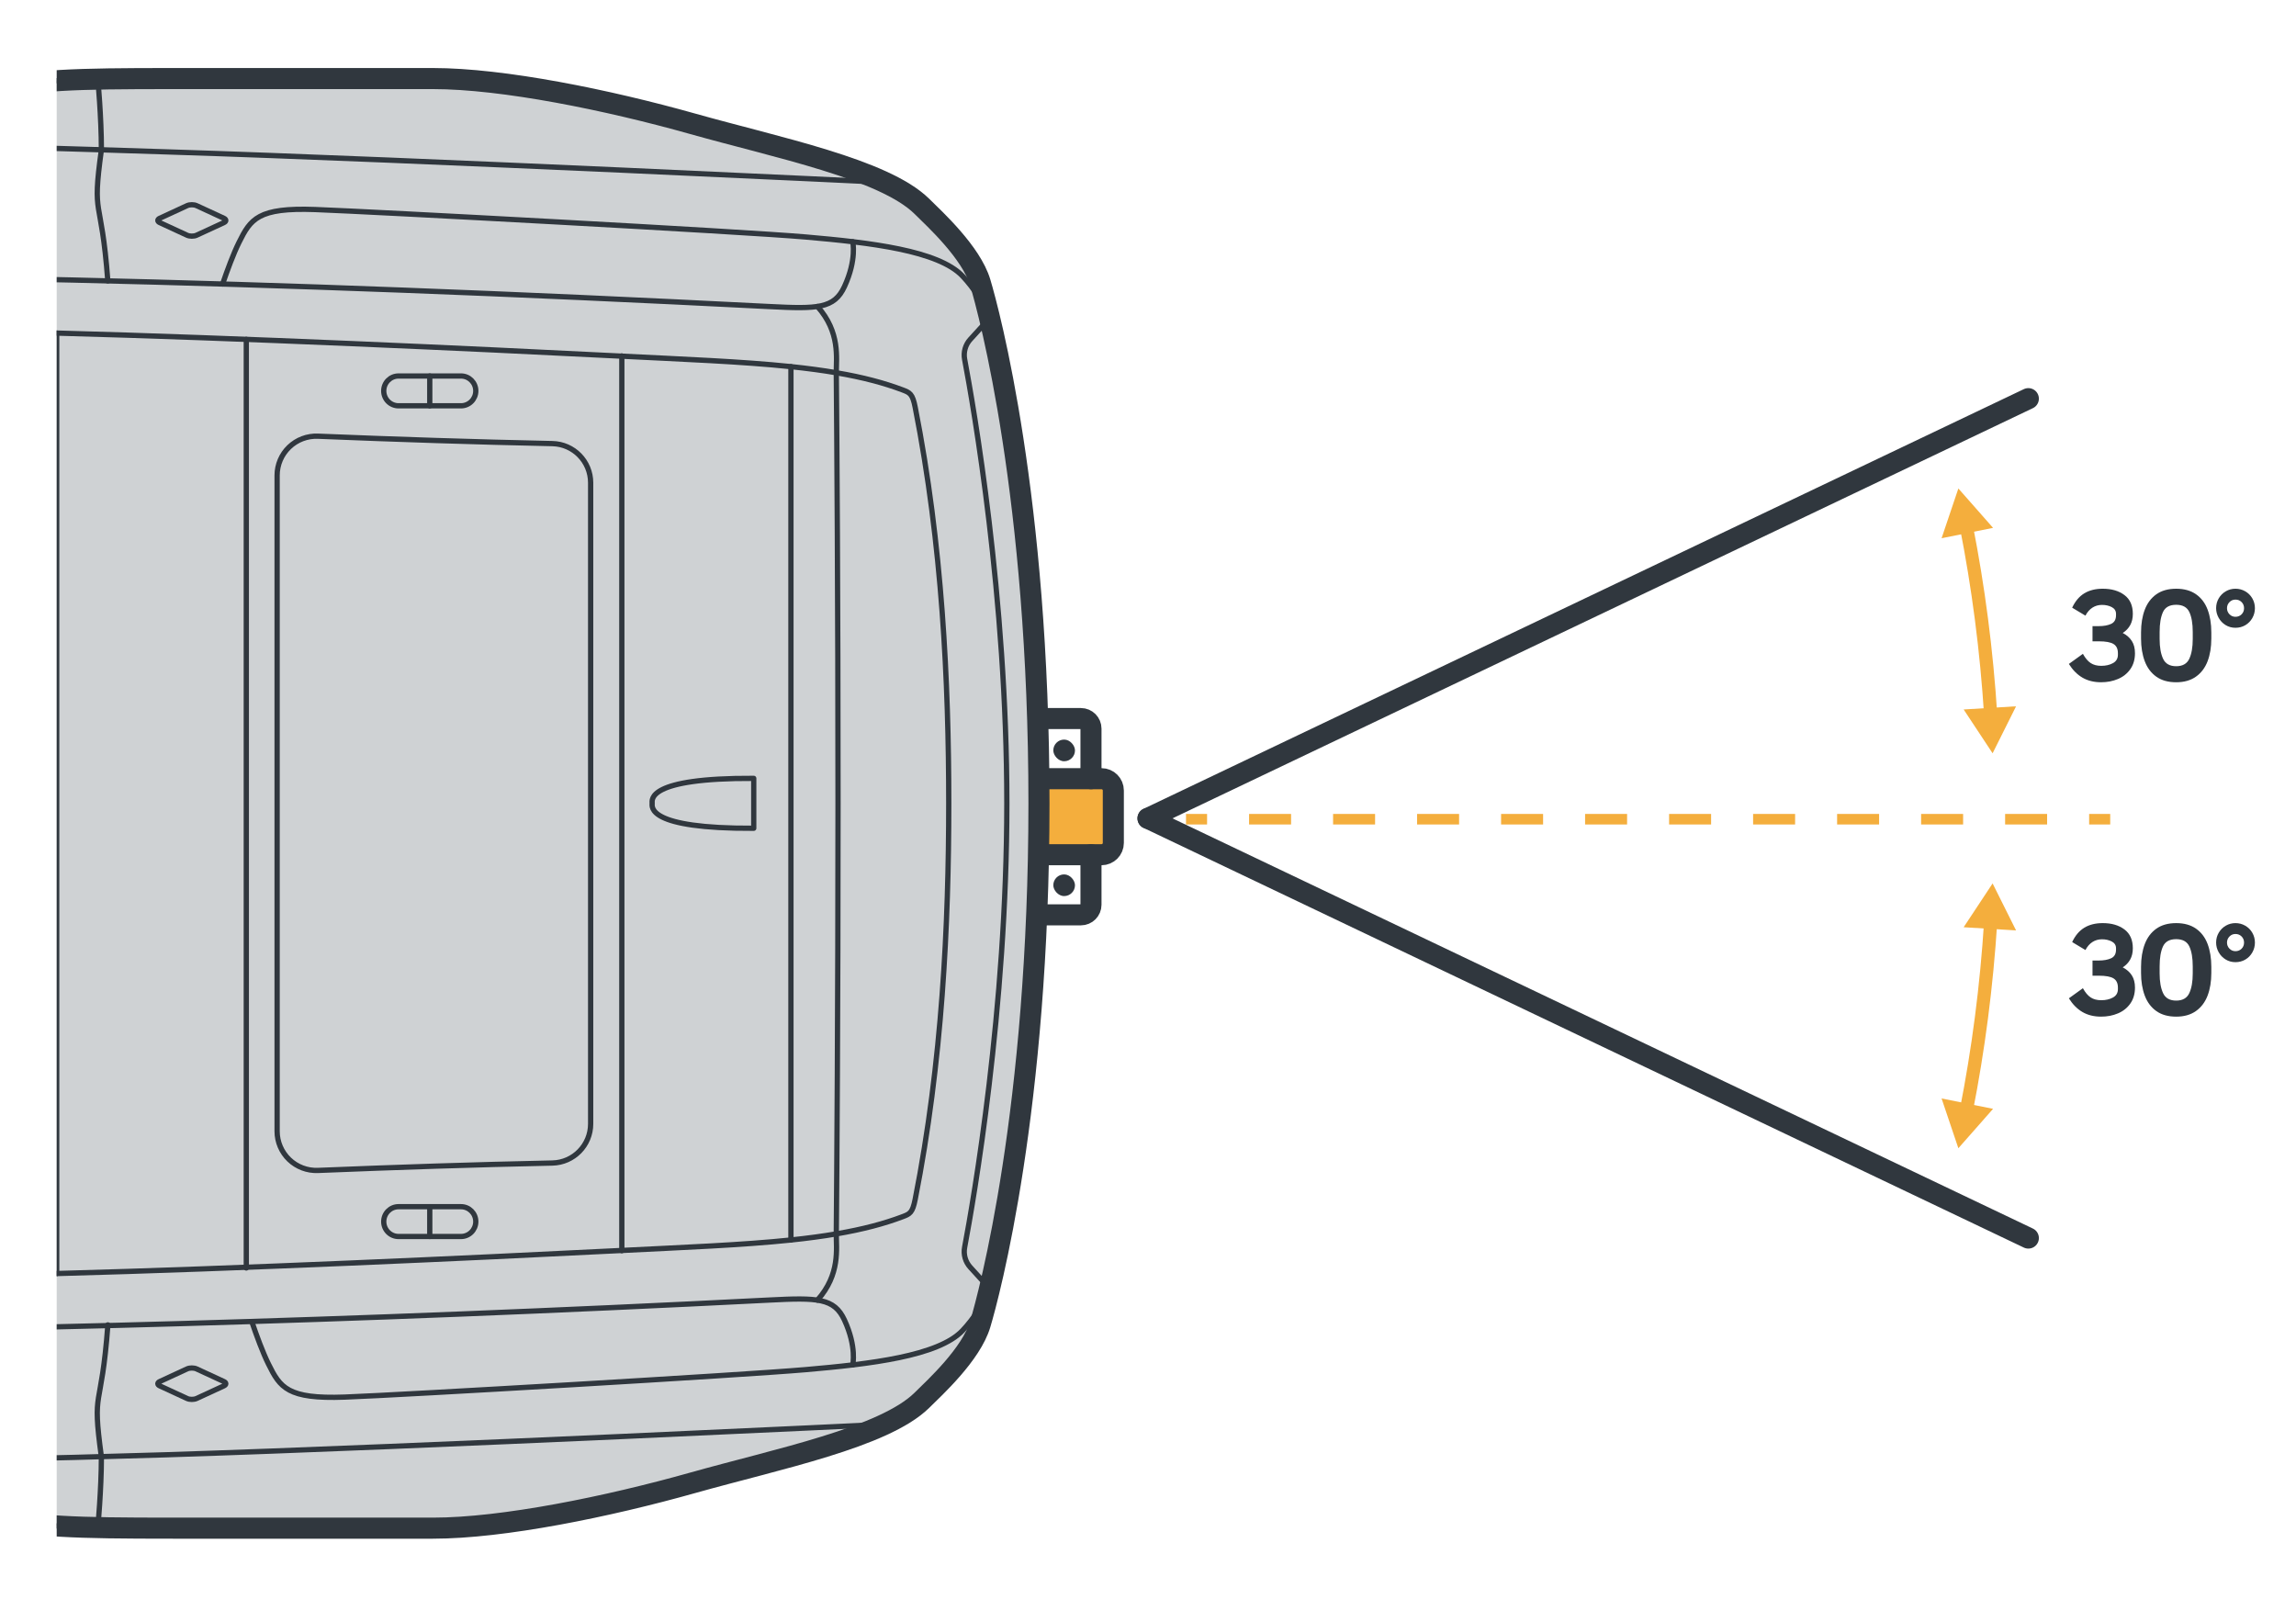 <?xml version="1.0" encoding="UTF-8"?><svg id="uuid-6478baf2-244c-490e-bfc4-aaad26466776" xmlns="http://www.w3.org/2000/svg" width="218" height="154" xmlns:xlink="http://www.w3.org/1999/xlink" viewBox="0 0 218 154"><defs><clipPath id="uuid-a565d351-57d3-471f-9797-13f8abdb7f75"><rect x="5.383" y="-15.862" width="109.987" height="176.455" style="fill:none; stroke-width:0px;"/></clipPath></defs><g style="clip-path:url(#uuid-a565d351-57d3-471f-9797-13f8abdb7f75);"><path d="m98.971,73.931h5.617c.618,0,1.12.501,1.12,1.12v4.976c0,.618-.501,1.12-1.12,1.12h-5.617" style="fill:#f4ae3d; stroke:#30373e; stroke-linecap:round; stroke-miterlimit:10; stroke-width:2px;"/><path d="m103.586,73.931v-4.751c0-.529-.429-.958-.958-.958h-3.656" style="fill:none; stroke:#30373e; stroke-linecap:round; stroke-miterlimit:10; stroke-width:2px;"/><path d="m103.586,81.146v4.751c0,.529-.429.958-.958.958h-3.656" style="fill:none; stroke:#30373e; stroke-linecap:round; stroke-miterlimit:10; stroke-width:2px;"/><rect x="100.01" y="70.217" width="2.057" height="2.057" rx="1.028" ry="1.028" style="fill:#30373e; stroke-width:0px;"/><rect x="100.01" y="83.017" width="2.057" height="2.057" rx="1.028" ry="1.028" style="fill:#30373e; stroke-width:0px;"/><path d="m-235.938,76.268c0-17.378,3.104-35.009,5.635-42.937,1.606-4.832,4.259-7.821,7.355-11.614,3.096-3.8,4.603-5.749,7.133-6.904,2.531-1.147,11.27-5.864,19.664-5.979,8.395-.115,33.228-.803,36.683-.803,7.447,0,20.781,1.988,35.078,2.064h.008c2.072-2.997,5.191-7.546,7.164-9.312,2.553-2.271,3.769-2.355,6.277-2.271,2.508.084,3.051.589,2.882,1.56-.138.803-2.531,7.172-3.639,10.008h.214s40.43.092,45.973.138c1.009.008,3.058.031,5.757.069,12.974.008,28.969-.038,35.514-.038,7.08,0,16.361-.642,22.241-1.659,5.887-1.025,8.716-1.132,18.449-1.132h24.649c6.675,0,16.637,2.034,24.672,4.297,8.035,2.263,18.151,4.297,21.752,7.829,1.231,1.216,4.679,4.366,5.543,7.225.849,2.821,5.581,20.429,5.581,49.459s-4.733,46.638-5.581,49.459c-.864,2.867-4.312,6.009-5.543,7.225-3.601,3.532-13.716,5.566-21.752,7.829-8.035,2.263-17.998,4.305-24.672,4.305h-24.649c-9.733,0-12.562-.115-18.449-1.132-5.88-1.017-15.161-1.667-22.241-1.667-80.684,0,6.071-.046-87.458.168,1.109,2.837,3.502,9.213,3.639,10.016.168.963-.375,1.468-2.882,1.552-2.508.084-3.723,0-6.277-2.271-1.973-1.759-5.092-6.315-7.164-9.312h-.008c-14.297.076-27.631,2.072-35.078,2.072-3.456,0-28.289-.696-36.683-.81-8.395-.115-17.134-4.824-19.664-5.979-2.531-1.147-4.037-3.104-7.133-6.896-3.096-3.8-5.749-6.789-7.355-11.614-2.531-7.936-5.635-25.567-5.635-42.945Z" style="fill:#cfd2d4; stroke:#30373e; stroke-linecap:round; stroke-miterlimit:10; stroke-width:2px;"/><path d="m21.255,131.578c.248-.115.248-.301,0-.415l-2.592-1.197c-.248-.115-.651-.115-.9,0l-2.592,1.197c-.248.115-.248.301,0,.415l2.592,1.197c.248.115.651.115.9,0l2.592-1.197Z" style="fill:none; stroke:#30373e; stroke-miterlimit:10; stroke-width:.5px;"/><path d="m21.255,20.722c.248.115.248.301,0,.415l-2.592,1.197c-.248.115-.651.115-.9,0l-2.592-1.197c-.248-.115-.248-.301,0-.415l2.592-1.197c.248-.115.651-.115.9,0l2.592,1.197Z" style="fill:none; stroke:#30373e; stroke-miterlimit:10; stroke-width:.5px;"/><path d="m37.839,35.698c-.775,0-1.404.634-1.404,1.415s.629,1.415,1.404,1.415h5.932c.775,0,1.404-.634,1.404-1.415,0-.782-.629-1.415-1.404-1.415h-5.932Z" style="fill:none; stroke:#30373e; stroke-linecap:round; stroke-linejoin:round; stroke-width:.5px;"/><line x1="40.805" y1="35.698" x2="40.805" y2="38.529" style="fill:none; stroke:#30373e; stroke-linecap:round; stroke-linejoin:round; stroke-width:.5px;"/><path d="m37.839,114.565c-.775,0-1.404.634-1.404,1.415s.629,1.415,1.404,1.415h5.932c.775,0,1.404-.634,1.404-1.415,0-.782-.629-1.415-1.404-1.415h-5.932Z" style="fill:none; stroke:#30373e; stroke-linecap:round; stroke-linejoin:round; stroke-width:.5px;"/><line x1="40.805" y1="114.565" x2="40.805" y2="117.396" style="fill:none; stroke:#30373e; stroke-linecap:round; stroke-linejoin:round; stroke-width:.5px;"/><path d="m-113.515,139.407c10.983.065,84.635.126,129.284-1.288,24.679-.782,68.222-2.893,68.222-2.893" style="fill:none; stroke:#30373e; stroke-linecap:round; stroke-linejoin:round; stroke-width:.5px;"/><path d="m9.288,145.03s.339-3.619.339-6.717c-.923-6.73-.012-4.06.616-12.527" style="fill:none; stroke:#30373e; stroke-linecap:round; stroke-linejoin:round; stroke-width:.5px;"/><path d="m-113.515,13.129c27.384-.161,46.535.059,54.765.179,41.287.003,54.67.48,74.52,1.109,24.679.782,68.222,2.893,68.222,2.893" style="fill:none; stroke:#30373e; stroke-linecap:round; stroke-linejoin:round; stroke-width:.5px;"/><path d="m9.288,7.505s.339,3.619.339,6.717c-.92,6.708-.018,4.077.61,12.445" style="fill:none; stroke:#30373e; stroke-linecap:round; stroke-linejoin:round; stroke-width:.5px;"/><path d="m77.615,29.097c2.19,2.456,1.777,4.913,1.789,6.291.048,5.604.165,21.35.165,40.879s-.117,35.275-.165,40.879c-.012,1.379.401,3.835-1.789,6.291" style="fill:none; stroke:#30373e; stroke-linecap:round; stroke-linejoin:round; stroke-width:.5px;"/><path d="m-111.698,10.08h.217s40.428.091,45.97.137c1.012.008,3.056.033,5.756.07,12.975.005,28.97-.036,35.512-.036,7.085,0,16.364-.647,22.248-1.666,5.885-1.019,8.714-1.132,18.446-1.132h24.648c6.677,0,16.634,2.037,24.669,4.3,8.035,2.263,18.157,4.299,21.753,7.832,1.234,1.212,4.679,4.361,5.542,7.223.85,2.82,5.584,20.427,5.584,49.46s-4.734,46.64-5.584,49.46c-.863,2.862-4.308,6.01-5.542,7.223-3.597,3.533-13.718,5.569-21.753,7.832-8.035,2.263-17.992,4.3-24.669,4.3h-24.648c-9.732,0-12.562-.113-18.446-1.132-5.885-1.019-15.163-1.666-22.248-1.666-80.682,0,6.073-.042-87.454.171" style="fill:none; stroke:#30373e; stroke-linecap:round; stroke-miterlimit:10; stroke-width:.5px;"/><path d="m23.909,125.48c.456,1.34,1.042,2.932,1.582,4.025,1.104,2.233,1.807,3.337,7.228,3.137s37.746-2.084,43.803-2.61c6.057-.526,12.579-1.276,14.875-3.714,2.296-2.439,2.725-4.838,2.725-4.838" style="fill:none; stroke:#30373e; stroke-linecap:round; stroke-linejoin:round; stroke-width:.5px;"/><polyline points="59.041 33.793 59.041 76.268 59.041 118.743" style="fill:none; stroke:#30373e; stroke-linecap:round; stroke-linejoin:round; stroke-width:.5px;"/><polyline points="23.385 32.219 23.385 76.268 23.385 120.384" style="fill:none; stroke:#30373e; stroke-linecap:round; stroke-linejoin:round; stroke-width:.5px;"/><polyline points="5.383 31.623 5.383 76.268 5.383 120.912" style="fill:none; stroke:#30373e; stroke-linecap:round; stroke-linejoin:round; stroke-width:.5px;"/><path d="m79.404,35.388c2.573.439,4.574.981,6.283,1.626.696.263.957.361,1.21,1.666,2.572,13.047,3.184,26.123,3.184,37.587s-.612,24.541-3.184,37.587c-.254,1.305-.514,1.403-1.21,1.666-1.708.645-3.709,1.187-6.283,1.626" style="fill:none; stroke:#30373e; stroke-linecap:round; stroke-linejoin:round; stroke-width:.5px;"/><path d="m79.404,35.388c-1.282-.219-2.705-.412-4.305-.579-4.666-.488-10.118-.695-16.509-1.016-13.727-.691-35.751-1.706-53.207-2.169-30.268-.803-41.621-.875-60.214-.868-15.029-.006-26.421-.01-26.421-.01-3.339,0-9.151.285-17.166-1.6" style="fill:none; stroke:#30373e; stroke-linecap:round; stroke-linejoin:round; stroke-width:.5px;"/><path d="m79.404,117.147c-1.282.219-2.705.412-4.305.579-4.666.488-10.118.695-16.509,1.016-13.727.691-35.751,1.706-53.207,2.169-38.271,1.016-44.693.862-86.634.878-3.339,0-9.151-.285-17.166,1.6" style="fill:none; stroke:#30373e; stroke-linecap:round; stroke-linejoin:round; stroke-width:.5px;"/><polyline points="75.097 117.726 75.097 76.268 75.097 34.809" style="fill:none; stroke:#30373e; stroke-linecap:round; stroke-linejoin:round; stroke-width:.5px;"/><path d="m93.902,30.272l-1.775,1.947c-.467.512-.666,1.215-.537,1.896.851,4.512,4.007,22.564,4.007,42.154,0,19.589-3.156,37.642-4.007,42.154-.129.681.07,1.384.537,1.896l1.775,1.947" style="fill:none; stroke:#30373e; stroke-linecap:round; stroke-linejoin:round; stroke-width:.5px;"/><path d="m21.134,26.966c.452-1.321,1.023-2.867,1.552-3.936,1.104-2.233,1.807-3.337,7.228-3.137s40.552,2.084,46.608,2.61,12.579,1.276,14.875,3.714,2.725,4.838,2.725,4.838" style="fill:none; stroke:#30373e; stroke-linecap:round; stroke-linejoin:round; stroke-width:.5px;"/><path d="m80.965,22.951s.401,1.686-.784,4.253c-.971,2.105-2.567,2.133-7.099,1.902-49.698-2.526-84.077-3.147-128.424-3.149-18.223.076-37.503.16-39.332.16-2.797,0-3.385,1.873-3.745,3.027-5.615,17.982-5.697,46.642-5.696,47.122,0,.48.081,29.141,5.696,47.122.36,1.154.949,3.027,3.745,3.027,36.939,0,85.235,1.205,167.755-2.989,4.532-.23,6.127-.202,7.099,1.902,1.185,2.567.784,4.253.784,4.253" style="fill:none; stroke:#30373e; stroke-linecap:round; stroke-linejoin:round; stroke-width:.5px;"/><path d="m5.097,26.546c-.349-3.359-1.076-6.533-1.572-7.437-.703-1.282-2.12-2.21-4.882-2.357-4.306-.229-21.07-.346-29.965-.346-8.512,0-18.418.025-26.951-.003-9.112-.03-18.883-.03-27.807.009,0,0-10.964.042-23.536.19-12.572.148-22.894.578-26.384.719-3.491.141-6.131.822-9.028,3.567-2.897,2.745-9.153,9.065-11.457,17.932-2.304,8.867-3.189,17.377-3.189,37.447,0,20.07.886,28.58,3.189,37.447,2.304,8.867,8.56,15.188,11.457,17.932,2.897,2.745,5.537,3.426,9.028,3.567,3.491.141,13.812.571,26.384.719,12.572.148,23.536.19,23.536.19,14.521.064,12.02.007,54.758.007,8.895,0,25.658-.117,29.965-.346,2.762-.147,4.179-1.075,4.882-2.357.5-.911,1.234-4.124,1.58-7.51" style="fill:none; stroke:#30373e; stroke-linecap:round; stroke-linejoin:round; stroke-width:.5px;"/><path d="m71.566,76.268v-2.369c-10.158-.05-9.647,2.035-9.647,2.369,0,.334-.512,2.418,9.647,2.369v-2.369Z" style="fill:none; stroke:#30373e; stroke-linecap:round; stroke-linejoin:round; stroke-width:.5px;"/><path d="m.673,76.268v-32.454c0-2.02-1.615-3.67-3.635-3.715-38.802-.867-45.925-.836-70.988-.872-1.86-.003-3.433,1.361-3.688,3.203-1.52,10.974-2.4,22.977-2.296,33.838-.104,10.862.776,22.864,2.296,33.838.255,1.843,1.828,3.206,3.688,3.203,25.063-.035,32.186-.005,70.988-.872,2.02-.045,3.635-1.695,3.635-3.715v-32.454Z" style="fill:none; stroke:#30373e; stroke-linecap:round; stroke-linejoin:round; stroke-width:.5px;"/><path d="m56.081,76.268v-30.435c0-2.023-1.615-3.675-3.638-3.717-7.516-.158-14.619-.393-22.262-.703-1.011-.041-1.996.334-2.726,1.036-.73.701-1.143,1.67-1.143,2.682v31.137s0,31.137,0,31.137c0,1.012.413,1.98,1.143,2.682.73.701,1.715,1.077,2.726,1.036,7.643-.311,14.746-.545,22.262-.703,2.023-.043,3.638-1.694,3.638-3.717v-30.435Z" style="fill:none; stroke:#30373e; stroke-linecap:round; stroke-linejoin:round; stroke-width:.5px;"/></g><path d="m197.725,64.337c-.5-.292-.93-.726-1.29-1.302l1.332-.96c.225.408.47.7.738.876.268.176.602.264,1.002.264.432,0,.804-.085,1.116-.258.312-.172.468-.438.468-.798v-.144c0-.408-.138-.698-.414-.87-.275-.172-.742-.258-1.397-.258h-.601v-1.44h.576c.488,0,.886-.072,1.194-.216.308-.144.462-.416.462-.816v-.132c0-.288-.135-.502-.402-.642s-.578-.21-.93-.21c-.336,0-.639.086-.906.258-.269.172-.49.426-.666.762l-1.26-.756c.288-.616.672-1.07,1.151-1.362.48-.292,1.064-.438,1.753-.438.84,0,1.525.2,2.058.6s.798.996.798,1.788c0,.416-.084.774-.252,1.074-.168.3-.404.546-.708.738.384.2.674.456.87.768s.294.696.294,1.152c0,.592-.146,1.096-.438,1.512-.292.417-.682.729-1.17.936-.487.208-1.023.312-1.607.312-.681,0-1.271-.146-1.771-.438Z" style="fill:#30373e; stroke-width:0px;"/><path d="m204.74,64.247c-.496-.352-.862-.84-1.099-1.464-.235-.624-.354-1.344-.354-2.16v-.576c0-.816.118-1.536.354-2.16.236-.624.603-1.112,1.099-1.464.496-.352,1.124-.528,1.884-.528.752,0,1.378.174,1.878.522s.868.834,1.104,1.458c.235.624.354,1.348.354,2.172v.576c0,.816-.118,1.534-.354,2.154-.236.62-.604,1.108-1.104,1.464s-1.126.534-1.878.534c-.76,0-1.388-.176-1.884-.528Zm3.126-1.698c.22-.468.33-1.094.33-1.878v-.672c0-.8-.108-1.43-.324-1.89-.216-.46-.632-.69-1.248-.69-.624,0-1.042.23-1.254.69-.212.46-.318,1.09-.318,1.89v.672c0,.784.11,1.41.33,1.878.22.468.634.702,1.242.702s1.021-.234,1.242-.702Z" style="fill:#30373e; stroke-width:0px;"/><path d="m211.315,59.345c-.279-.172-.5-.402-.659-.69-.16-.288-.24-.592-.24-.912,0-.344.084-.658.252-.942.168-.284.392-.506.672-.666s.584-.24.912-.24c.336,0,.646.082.93.246s.508.388.672.672c.164.284.246.594.246.93s-.082.648-.246.936-.386.514-.666.678c-.279.164-.592.246-.936.246s-.656-.086-.937-.258Zm1.519-1.02c.156-.156.234-.35.234-.582s-.078-.426-.234-.582c-.156-.156-.351-.234-.582-.234-.224,0-.414.08-.57.24-.155.16-.233.352-.233.576s.078.416.233.576c.156.16.347.24.57.24.231,0,.426-.078.582-.234Z" style="fill:#30373e; stroke-width:0px;"/><path d="m197.725,96.084c-.5-.292-.93-.726-1.29-1.302l1.332-.96c.225.408.47.7.738.876.268.176.602.264,1.002.264.432,0,.804-.085,1.116-.258.312-.172.468-.438.468-.798v-.144c0-.408-.138-.698-.414-.87-.275-.172-.742-.258-1.397-.258h-.601v-1.44h.576c.488,0,.886-.072,1.194-.216.308-.144.462-.416.462-.816v-.132c0-.288-.135-.502-.402-.642s-.578-.21-.93-.21c-.336,0-.639.086-.906.258-.269.172-.49.426-.666.762l-1.26-.756c.288-.616.672-1.07,1.151-1.362.48-.292,1.064-.438,1.753-.438.84,0,1.525.2,2.058.6s.798.996.798,1.788c0,.416-.084.774-.252,1.074-.168.3-.404.546-.708.738.384.2.674.456.87.768s.294.696.294,1.152c0,.592-.146,1.096-.438,1.512-.292.417-.682.729-1.17.936-.487.208-1.023.312-1.607.312-.681,0-1.271-.146-1.771-.438Z" style="fill:#30373e; stroke-width:0px;"/><path d="m204.74,95.994c-.496-.352-.862-.84-1.099-1.464-.235-.624-.354-1.344-.354-2.16v-.576c0-.816.118-1.536.354-2.16.236-.624.603-1.112,1.099-1.464.496-.352,1.124-.528,1.884-.528.752,0,1.378.174,1.878.522s.868.834,1.104,1.458c.235.624.354,1.348.354,2.172v.576c0,.816-.118,1.534-.354,2.154-.236.62-.604,1.108-1.104,1.464s-1.126.534-1.878.534c-.76,0-1.388-.176-1.884-.528Zm3.126-1.698c.22-.468.33-1.094.33-1.878v-.672c0-.8-.108-1.43-.324-1.89-.216-.46-.632-.69-1.248-.69-.624,0-1.042.23-1.254.69-.212.46-.318,1.09-.318,1.89v.672c0,.784.11,1.41.33,1.878.22.468.634.702,1.242.702s1.021-.234,1.242-.702Z" style="fill:#30373e; stroke-width:0px;"/><path d="m211.315,91.092c-.279-.172-.5-.402-.659-.69-.16-.288-.24-.592-.24-.912,0-.344.084-.658.252-.942.168-.284.392-.506.672-.666s.584-.24.912-.24c.336,0,.646.082.93.246s.508.388.672.672c.164.284.246.594.246.93s-.082.648-.246.936-.386.514-.666.678c-.279.164-.592.246-.936.246s-.656-.086-.937-.258Zm1.519-1.02c.156-.156.234-.35.234-.582s-.078-.426-.234-.582c-.156-.156-.351-.234-.582-.234-.224,0-.414.08-.57.24-.155.16-.233.352-.233.576s.078.416.233.576c.156.16.347.24.57.24.231,0,.426-.078.582-.234Z" style="fill:#30373e; stroke-width:0px;"/><line x1="112.609" y1="77.777" x2="114.609" y2="77.777" style="fill:none; stroke:#f4ae3d; stroke-miterlimit:10;"/><line x1="118.597" y1="77.777" x2="196.366" y2="77.777" style="fill:none; stroke:#f4ae3d; stroke-dasharray:0 0 3.988 3.988; stroke-miterlimit:10;"/><line x1="198.36" y1="77.777" x2="200.36" y2="77.777" style="fill:none; stroke:#f4ae3d; stroke-miterlimit:10;"/><line x1="192.587" y1="37.849" x2="109" y2="77.696" style="fill:none; stroke:#30373e; stroke-linecap:round; stroke-miterlimit:10; stroke-width:2px;"/><path d="m186.684,49.885c1.152,5.835,1.94,11.865,2.33,18.046" style="fill:none; stroke:#f4ae3d; stroke-miterlimit:10; stroke-width:1.25px;"/><polygon points="184.349 51.101 185.942 46.377 189.238 50.117 184.349 51.101" style="fill:#f4ae3d; stroke-width:0px;"/><polygon points="186.444 67.359 189.193 71.518 191.421 67.057 186.444 67.359" style="fill:#f4ae3d; stroke-width:0px;"/><line x1="192.587" y1="117.543" x2="109" y2="77.696" style="fill:none; stroke:#30373e; stroke-linecap:round; stroke-miterlimit:10; stroke-width:2px;"/><path d="m186.684,105.507c1.152-5.835,1.94-11.866,2.33-18.046" style="fill:none; stroke:#f4ae3d; stroke-miterlimit:10; stroke-width:1.25px;"/><polygon points="189.238 105.274 185.942 109.015 184.349 104.291 189.238 105.274" style="fill:#f4ae3d; stroke-width:0px;"/><polygon points="191.421 88.335 189.193 83.874 186.444 88.033 191.421 88.335" style="fill:#f4ae3d; stroke-width:0px;"/></svg>